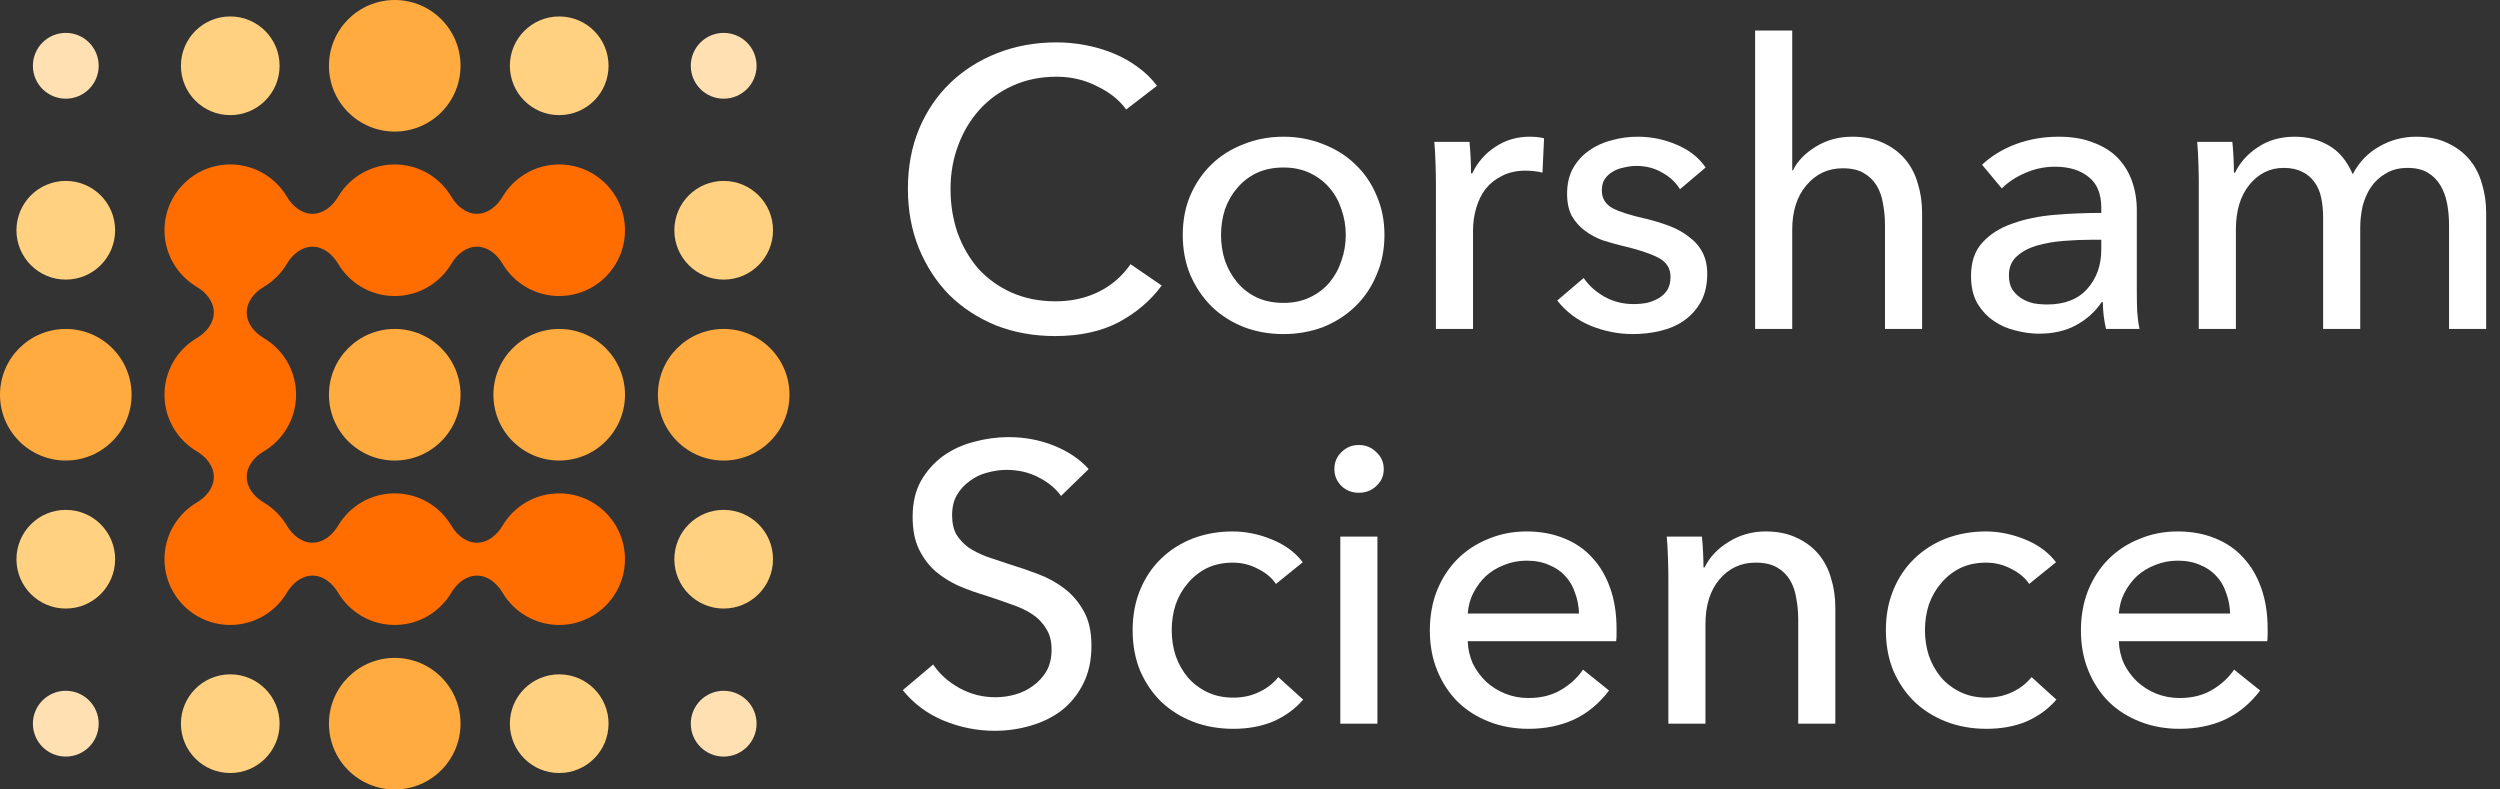 <svg fill="none" height="48" viewBox="0 0 152 48" width="152" xmlns="http://www.w3.org/2000/svg"><rect x="0" y="0" width="152" height="48" fill="#333333" stroke="none"/><path d="m28 4c0 2.209-1.791 4-4 4-2.209 0-4-1.791-4-4s1.791-4 4-4c2.209 0 4 1.791 4 4z" fill="#ffab40"/><path d="m8 24c0 2.209-1.791 4-4 4s-4-1.791-4-4 1.791-4 4-4 4 1.791 4 4z" fill="#ffab40"/><path d="m28 24c0 2.209-1.791 4-4 4-2.209 0-4-1.791-4-4s1.791-4 4-4c2.209 0 4 1.791 4 4z" fill="#ffab40"/><path d="m38 24c0 2.209-1.791 4-4 4s-4-1.791-4-4 1.791-4 4-4 4 1.791 4 4z" fill="#ffab40"/><path d="m48 24c0 2.209-1.791 4-4 4-2.209 0-4-1.791-4-4s1.791-4 4-4c2.209 0 4 1.791 4 4z" fill="#ffab40"/><path d="m28 44c0 2.209-1.791 4-4 4-2.209 0-4-1.791-4-4s1.791-4 4-4c2.209 0 4 1.791 4 4z" fill="#ffab40"/><path d="m17 4c0 1.657-1.343 3-3 3-1.657 0-3-1.343-3-3s1.343-3 3-3c1.657 0 3 1.343 3 3z" fill="#ffd180"/><path d="m37 4c0 1.657-1.343 3-3 3s-3-1.343-3-3 1.343-3 3-3 3 1.343 3 3z" fill="#ffd180"/><path d="m7 14c0 1.657-1.343 3-3 3s-3-1.343-3-3c0-1.657 1.343-3 3-3s3 1.343 3 3z" fill="#ffd180"/><path d="m47 14c0 1.657-1.343 3-3 3-1.657 0-3-1.343-3-3 0-1.657 1.343-3 3-3 1.657 0 3 1.343 3 3z" fill="#ffd180"/><path d="m7 34c0 1.657-1.343 3-3 3s-3-1.343-3-3c0-1.657 1.343-3 3-3s3 1.343 3 3z" fill="#ffd180"/><path d="m47 34c0 1.657-1.343 3-3 3-1.657 0-3-1.343-3-3 0-1.657 1.343-3 3-3 1.657 0 3 1.343 3 3z" fill="#ffd180"/><path d="m17 44c0 1.657-1.343 3-3 3-1.657 0-3-1.343-3-3s1.343-3 3-3c1.657 0 3 1.343 3 3z" fill="#ffd180"/><path d="m37 44c0 1.657-1.343 3-3 3s-3-1.343-3-3 1.343-3 3-3 3 1.343 3 3z" fill="#ffd180"/><path d="m6 4c0 1.105-.895 2-2 2s-2-.895-2-2 .895-2 2-2 2 .895 2 2z" fill="#ffe0b2"/><path d="m46 4c0 1.105-.895 2-2 2-1.105 0-2-.895-2-2s.895-2 2-2c1.105 0 2 .895 2 2z" fill="#ffe0b2"/><path d="m6 44c0 1.105-.895 2-2 2s-2-.895-2-2 .895-2 2-2 2 .895 2 2z" fill="#ffe0b2"/><path d="m46 44c0 1.105-.895 2-2 2-1.105 0-2-.895-2-2s.895-2 2-2c1.105 0 2 .895 2 2z" fill="#ffe0b2"/><path d="m19 15c-.663 0-1.219.466-1.556 1.036-.343.579-.828 1.064-1.407 1.407-.57.338-1.036.894-1.036 1.556 0 .663.466 1.219 1.036 1.556 1.175.697 1.964 1.978 1.964 3.443 0 1.465-.788 2.747-1.964 3.443-.57.338-1.036.894-1.036 1.556s.466 1.219 1.036 1.556c.579.343 1.064.828 1.407 1.407.338.57.894 1.036 1.556 1.036s1.219-.466 1.556-1.036c.697-1.175 1.978-1.964 3.443-1.964s2.747.788 3.443 1.964c.338.57.894 1.036 1.556 1.036s1.219-.466 1.556-1.036c.697-1.175 1.978-1.964 3.443-1.964 2.209 0 4 1.791 4 4s-1.791 4-4 4c-1.465 0-2.747-.788-3.443-1.964-.338-.57-.894-1.036-1.556-1.036s-1.219.466-1.556 1.036c-.697 1.175-1.978 1.964-3.443 1.964s-2.747-.788-3.443-1.964c-.338-.57-.894-1.036-1.556-1.036s-1.219.466-1.556 1.036c-.697 1.175-1.978 1.964-3.443 1.964-2.209 0-4-1.791-4-4 0-1.465.788-2.747 1.964-3.443.57-.338 1.036-.894 1.036-1.556s-.466-1.219-1.036-1.556c-1.175-.697-1.964-1.978-1.964-3.443s.788-2.747 1.964-3.443c.57-.338 1.036-.894 1.036-1.556s-.466-1.219-1.036-1.557c-1.175-.697-1.963-1.978-1.963-3.443 0-2.209 1.791-4 4-4 1.466 0 2.747.788 3.443 1.964.338.57.894 1.036 1.556 1.036.663 0 1.218-.466 1.556-1.036.697-1.175 1.978-1.964 3.443-1.964 1.465 0 2.747.788 3.443 1.964.338.57.894 1.036 1.556 1.036s1.219-.466 1.556-1.036c.697-1.175 1.978-1.964 3.443-1.964 2.209 0 4 1.791 4 4s-1.791 4-4 4c-1.465 0-2.747-.788-3.443-1.964-.338-.57-.894-1.036-1.556-1.036s-1.219.466-1.556 1.036c-.697 1.175-1.978 1.964-3.443 1.964-1.466 0-2.747-.788-3.443-1.964-.338-.57-.894-1.036-1.556-1.036z" fill="#ff6d00"/><g fill="#fff"><path d="m70.632 17.36c-.672.912-1.544 1.656-2.616 2.232-1.072.56-2.36.84-3.864.84-1.296 0-2.496-.216-3.6-.648-1.088-.448-2.032-1.064-2.832-1.848-.784-.8-1.4-1.744-1.848-2.832-.448-1.104-.672-2.312-.672-3.624 0-1.328.224-2.536.672-3.624.464-1.104 1.096-2.04 1.896-2.808.816-.784 1.776-1.392 2.88-1.824s2.304-.648 3.6-.648c.576 0 1.16.056 1.752.168s1.16.28 1.704.504 1.04.504 1.488.84c.448.32.832.696 1.152 1.128l-1.872 1.44c-.416-.576-1.008-1.048-1.776-1.416-.752-.384-1.568-.576-2.448-.576-.992 0-1.888.184-2.688.552-.784.352-1.456.84-2.016 1.464s-.992 1.352-1.296 2.184c-.304.816-.456 1.688-.456 2.616 0 .96.144 1.856.432 2.688.304.832.728 1.56 1.272 2.184.56.608 1.232 1.088 2.016 1.44.8.352 1.688.528 2.664.528.96 0 1.832-.192 2.616-.576s1.432-.944 1.944-1.68z"/><path d="m84.175 14.288c0 .88-.16 1.688-.48 2.424-.304.736-.736 1.376-1.296 1.92-.544.528-1.192.944-1.944 1.248-.752.288-1.56.432-2.424.432s-1.672-.144-2.424-.432c-.752-.304-1.4-.72-1.944-1.248-.544-.544-.976-1.184-1.296-1.92-.304-.736-.456-1.544-.456-2.424s.152-1.68.456-2.4c.32-.736.752-1.368 1.296-1.896.544-.528 1.192-.936 1.944-1.224.752-.304 1.56-.456 2.424-.456s1.672.152 2.424.456c.752.288 1.4.696 1.944 1.224.56.528.992 1.16 1.296 1.896.32.72.48 1.52.48 2.4zm-2.352 0c0-.544-.088-1.064-.264-1.56-.16-.496-.4-.928-.72-1.296-.32-.384-.72-.688-1.2-.912-.464-.224-1-.336-1.608-.336s-1.152.112-1.632.336c-.464.224-.856.528-1.176.912-.32.368-.568.8-.744 1.296-.16.496-.24 1.016-.24 1.56s.08 1.064.24 1.56c.176.496.424.936.744 1.32s.712.688 1.176.912c.48.224 1.024.336 1.632.336s1.144-.112 1.608-.336c.48-.224.88-.528 1.2-.912s.56-.824.72-1.32c.176-.496.264-1.016.264-1.56z"/><path d="m87.303 11.072c0-.304-.008-.696-.024-1.176-.016-.48-.04-.904-.072-1.272h2.136c.032.288.056.624.072 1.008.016.368.024.672.024.912h.072c.32-.672.784-1.208 1.392-1.608.624-.416 1.32-.624 2.088-.624.352 0 .648.032.888.096l-.096 2.088c-.32-.08-.664-.12-1.032-.12-.544 0-1.016.104-1.416.312-.4.192-.736.456-1.008.792-.256.336-.448.728-.576 1.176-.128.432-.192.888-.192 1.368v5.976h-2.256z"/><path d="m102.143 11.504c-.256-.416-.616-.752-1.08-1.008-.464-.272-.984-.408-1.56-.408-.256 0-.512.032-.768.096-.256.048-.488.136-.696.264-.192.112-.352.264-.48.456-.112.176-.168.4-.168.672 0 .48.216.84.648 1.08.432.224 1.08.432 1.944.624.544.128 1.048.28 1.512.456s.864.4 1.2.672c.352.256.624.568.816.936s.288.8.288 1.296c0 .672-.128 1.24-.384 1.704s-.6.848-1.032 1.152c-.416.288-.896.496-1.44.624s-1.104.192-1.68.192c-.864 0-1.712-.168-2.544-.504-.816-.336-1.496-.848-2.04-1.536l1.608-1.368c.304.448.72.824 1.248 1.128.544.304 1.136.456 1.776.456.288 0 .56-.024.816-.072.272-.064.512-.16.72-.288.224-.128.4-.296.528-.504s.192-.472.192-.792c0-.528-.256-.92-.768-1.176-.496-.256-1.232-.496-2.208-.72-.384-.096-.776-.208-1.176-.336-.384-.144-.736-.336-1.056-.576s-.584-.536-.792-.888c-.192-.368-.288-.816-.288-1.344 0-.608.12-1.128.36-1.56.256-.448.584-.808.984-1.08.4-.288.856-.496 1.368-.624.512-.144 1.04-.216 1.584-.216.816 0 1.6.16 2.352.48.768.32 1.36.784 1.776 1.392z"/><path d="m109.015 10.352c.272-.56.736-1.04 1.392-1.44s1.392-.6 2.208-.6c.736 0 1.368.128 1.896.384.528.24.968.568 1.32.984.352.416.608.904.768 1.464.176.56.264 1.16.264 1.8v7.056h-2.256v-6.288c0-.464-.04-.904-.12-1.32-.064-.416-.192-.784-.384-1.104s-.456-.576-.792-.768c-.32-.192-.744-.288-1.272-.288-.896 0-1.632.344-2.208 1.032-.576.672-.864 1.576-.864 2.712v6.024h-2.256v-18.144h2.256v8.496z"/><path d="m127.758 12.632c0-.848-.256-1.472-.768-1.872-.512-.416-1.192-.624-2.04-.624-.64 0-1.248.128-1.824.384-.56.24-1.032.552-1.416.936l-1.2-1.44c.56-.528 1.24-.944 2.04-1.248.816-.304 1.688-.456 2.616-.456.816 0 1.52.12 2.112.36.608.224 1.104.536 1.488.936.384.4.672.872.864 1.416s.288 1.128.288 1.752v4.968c0 .384.008.792.024 1.224.032.416.08.76.144 1.032h-2.04c-.128-.544-.192-1.088-.192-1.632h-.072c-.416.608-.944 1.08-1.584 1.416-.624.336-1.368.504-2.232.504-.448 0-.92-.064-1.416-.192-.48-.112-.92-.304-1.32-.576s-.736-.632-1.008-1.08c-.256-.448-.384-1-.384-1.656 0-.864.232-1.544.696-2.04.464-.512 1.072-.896 1.824-1.152.752-.272 1.6-.448 2.544-.528s1.896-.12 2.856-.12zm-.552 1.944c-.56 0-1.144.024-1.752.072-.592.048-1.136.144-1.632.288-.48.144-.88.36-1.2.648s-.48.672-.48 1.152c0 .336.064.616.192.84.144.224.328.408.552.552s.472.248.744.312c.272.048.552.072.84.072 1.056 0 1.864-.312 2.424-.936.576-.64.864-1.44.864-2.4v-.6z"/><path d="m135.894 10.496c.288-.608.744-1.12 1.368-1.536.64-.432 1.392-.648 2.256-.648.768 0 1.456.176 2.064.528.624.352 1.112.936 1.464 1.752.384-.736.92-1.296 1.608-1.68.688-.4 1.44-.6 2.256-.6.736 0 1.368.128 1.896.384.528.24.968.568 1.32.984.352.416.608.904.768 1.464.176.56.264 1.16.264 1.8v7.056h-2.256v-6.312c0-.464-.04-.904-.12-1.32s-.216-.784-.408-1.104-.448-.576-.768-.768-.728-.288-1.224-.288c-.512 0-.952.112-1.32.336-.368.208-.672.488-.912.84-.224.336-.392.72-.504 1.152-.096.432-.144.872-.144 1.32v6.144h-2.256v-6.768c0-.448-.04-.856-.12-1.224s-.216-.68-.408-.936c-.192-.272-.44-.48-.744-.624-.304-.16-.68-.24-1.128-.24-.832 0-1.528.344-2.088 1.032-.544.672-.816 1.576-.816 2.712v6.048h-2.256v-8.928c0-.304-.008-.696-.024-1.176-.016-.48-.04-.904-.072-1.272h2.136c.032.288.056.616.072.984.016.352.024.648.024.888z"/><path d="m64.512 30.152c-.336-.464-.792-.84-1.368-1.128-.576-.304-1.224-.456-1.944-.456-.384 0-.776.056-1.176.168-.384.096-.736.264-1.056.504-.32.224-.584.512-.792.864-.192.336-.288.744-.288 1.224 0 .464.088.856.264 1.176.192.304.44.568.744.792.32.208.688.392 1.104.552.432.144.888.296 1.368.456.576.176 1.16.376 1.752.6s1.128.52 1.608.888.872.832 1.176 1.392c.304.544.456 1.24.456 2.088 0 .88-.168 1.648-.504 2.304-.32.64-.752 1.176-1.296 1.608-.544.416-1.176.728-1.896.936-.704.208-1.432.312-2.184.312-1.072 0-2.112-.208-3.12-.624-.992-.416-1.816-1.032-2.472-1.848l1.848-1.56c.4.592.936 1.072 1.608 1.44s1.4.552 2.184.552c.4 0 .8-.056 1.2-.168s.76-.288 1.08-.528c.336-.24.608-.536.816-.888.208-.368.312-.808.312-1.32s-.112-.936-.336-1.272c-.208-.352-.496-.648-.864-.888s-.8-.44-1.296-.6c-.48-.176-.992-.352-1.536-.528-.544-.16-1.08-.352-1.608-.576-.528-.24-1-.536-1.416-.888-.416-.368-.752-.816-1.008-1.344s-.384-1.184-.384-1.968c0-.848.168-1.576.504-2.184.352-.608.8-1.112 1.344-1.512.56-.4 1.184-.688 1.872-.864.704-.192 1.408-.288 2.112-.288.992 0 1.92.176 2.784.528s1.56.824 2.088 1.416z"/><path d="m77.576 35.504c-.24-.368-.6-.672-1.08-.912-.48-.256-.992-.384-1.536-.384-.592 0-1.12.112-1.584.336-.448.224-.832.528-1.152.912-.32.368-.568.8-.744 1.296-.16.496-.24 1.016-.24 1.56s.08 1.064.24 1.56c.176.496.424.936.744 1.32.32.368.712.664 1.176.888s.992.336 1.584.336c.576 0 1.096-.112 1.56-.336.48-.224.872-.528 1.176-.912l1.512 1.368c-.48.56-1.08 1-1.8 1.32-.72.304-1.536.456-2.448.456-.88 0-1.696-.144-2.448-.432-.736-.288-1.376-.688-1.92-1.2-.544-.528-.976-1.16-1.296-1.896-.304-.736-.456-1.56-.456-2.472 0-.896.152-1.712.456-2.448s.728-1.368 1.272-1.896 1.184-.936 1.92-1.224c.752-.288 1.56-.432 2.424-.432.8 0 1.592.16 2.376.48.8.32 1.432.784 1.896 1.392z"/><path d="m83.747 44h-2.256v-11.376h2.256zm.384-15.48c0 .416-.152.76-.456 1.032-.288.272-.64.408-1.056.408s-.768-.136-1.056-.408c-.288-.288-.432-.632-.432-1.032 0-.416.144-.76.432-1.032.288-.288.64-.432 1.056-.432s.768.144 1.056.432c.304.272.456.616.456 1.032z"/><path d="m96.006 37.304c-.016-.448-.096-.864-.24-1.248-.128-.4-.328-.744-.6-1.032-.256-.288-.584-.512-.984-.672-.384-.176-.84-.264-1.368-.264-.48 0-.936.088-1.368.264-.416.16-.784.384-1.104.672-.304.288-.56.632-.768 1.032-.192.384-.304.8-.336 1.248zm2.28.912v.384c0 .128-.008.256-.024.384h-9.024c.016.48.12.936.312 1.368.208.416.48.784.816 1.104.336.304.72.544 1.152.72.448.176.92.264 1.416.264.768 0 1.432-.168 1.992-.504s1-.744 1.32-1.224l1.584 1.272c-.608.8-1.328 1.392-2.16 1.776-.816.368-1.728.552-2.736.552-.864 0-1.664-.144-2.4-.432s-1.368-.688-1.896-1.2c-.528-.528-.944-1.16-1.248-1.896s-.456-1.552-.456-2.448c0-.88.144-1.688.432-2.424.304-.752.72-1.392 1.248-1.92s1.152-.936 1.872-1.224c.72-.304 1.496-.456 2.328-.456s1.584.136 2.256.408c.688.272 1.264.664 1.728 1.176.48.512.848 1.136 1.104 1.872.256.72.384 1.536.384 2.448z"/><path d="m103.476 32.624c.032.288.056.616.072.984.016.352.024.648.024.888h.072c.144-.304.336-.584.576-.84.256-.272.544-.504.864-.696.32-.208.672-.368 1.056-.48s.784-.168 1.2-.168c.736 0 1.368.128 1.896.384.528.24.968.568 1.32.984s.608.904.768 1.464c.176.56.264 1.16.264 1.8v7.056h-2.256v-6.312c0-.464-.04-.904-.12-1.32-.064-.416-.192-.784-.384-1.104s-.456-.576-.792-.768-.768-.288-1.296-.288c-.896 0-1.632.344-2.208 1.032-.56.672-.84 1.576-.84 2.712v6.048h-2.256v-8.928c0-.304-.008-.696-.024-1.176s-.04-.904-.072-1.272z"/><path d="m123.373 35.504c-.24-.368-.6-.672-1.08-.912-.48-.256-.992-.384-1.536-.384-.592 0-1.12.112-1.584.336-.448.224-.832.528-1.152.912-.32.368-.568.8-.744 1.296-.16.496-.24 1.016-.24 1.56s.08 1.064.24 1.56c.176.496.424.936.744 1.32.32.368.712.664 1.176.888s.992.336 1.584.336c.576 0 1.096-.112 1.56-.336.48-.224.872-.528 1.176-.912l1.512 1.368c-.48.56-1.08 1-1.8 1.32-.72.304-1.536.456-2.448.456-.88 0-1.696-.144-2.448-.432-.736-.288-1.376-.688-1.92-1.2-.544-.528-.976-1.16-1.296-1.896-.304-.736-.456-1.56-.456-2.472 0-.896.152-1.712.456-2.448s.728-1.368 1.272-1.896 1.184-.936 1.92-1.224c.752-.288 1.56-.432 2.424-.432.8 0 1.592.16 2.376.48.8.32 1.432.784 1.896 1.392z"/><path d="m135.592 37.304c-.016-.448-.096-.864-.24-1.248-.128-.4-.328-.744-.6-1.032-.256-.288-.584-.512-.984-.672-.384-.176-.84-.264-1.368-.264-.48 0-.936.088-1.368.264-.416.16-.784.384-1.104.672-.304.288-.56.632-.768 1.032-.192.384-.304.8-.336 1.248zm2.28.912v.384c0 .128-.008.256-.024.384h-9.024c.016.48.12.936.312 1.368.208.416.48.784.816 1.104.336.304.72.544 1.152.72.448.176.92.264 1.416.264.768 0 1.432-.168 1.992-.504s1-.744 1.32-1.224l1.584 1.272c-.608.8-1.328 1.392-2.16 1.776-.816.368-1.728.552-2.736.552-.864 0-1.664-.144-2.4-.432s-1.368-.688-1.896-1.2c-.528-.528-.944-1.16-1.248-1.896s-.456-1.552-.456-2.448c0-.88.144-1.688.432-2.424.304-.752.72-1.392 1.248-1.92s1.152-.936 1.872-1.224c.72-.304 1.496-.456 2.328-.456s1.584.136 2.256.408c.688.272 1.264.664 1.728 1.176.48.512.848 1.136 1.104 1.872.256.72.384 1.536.384 2.448z"/></g></svg>